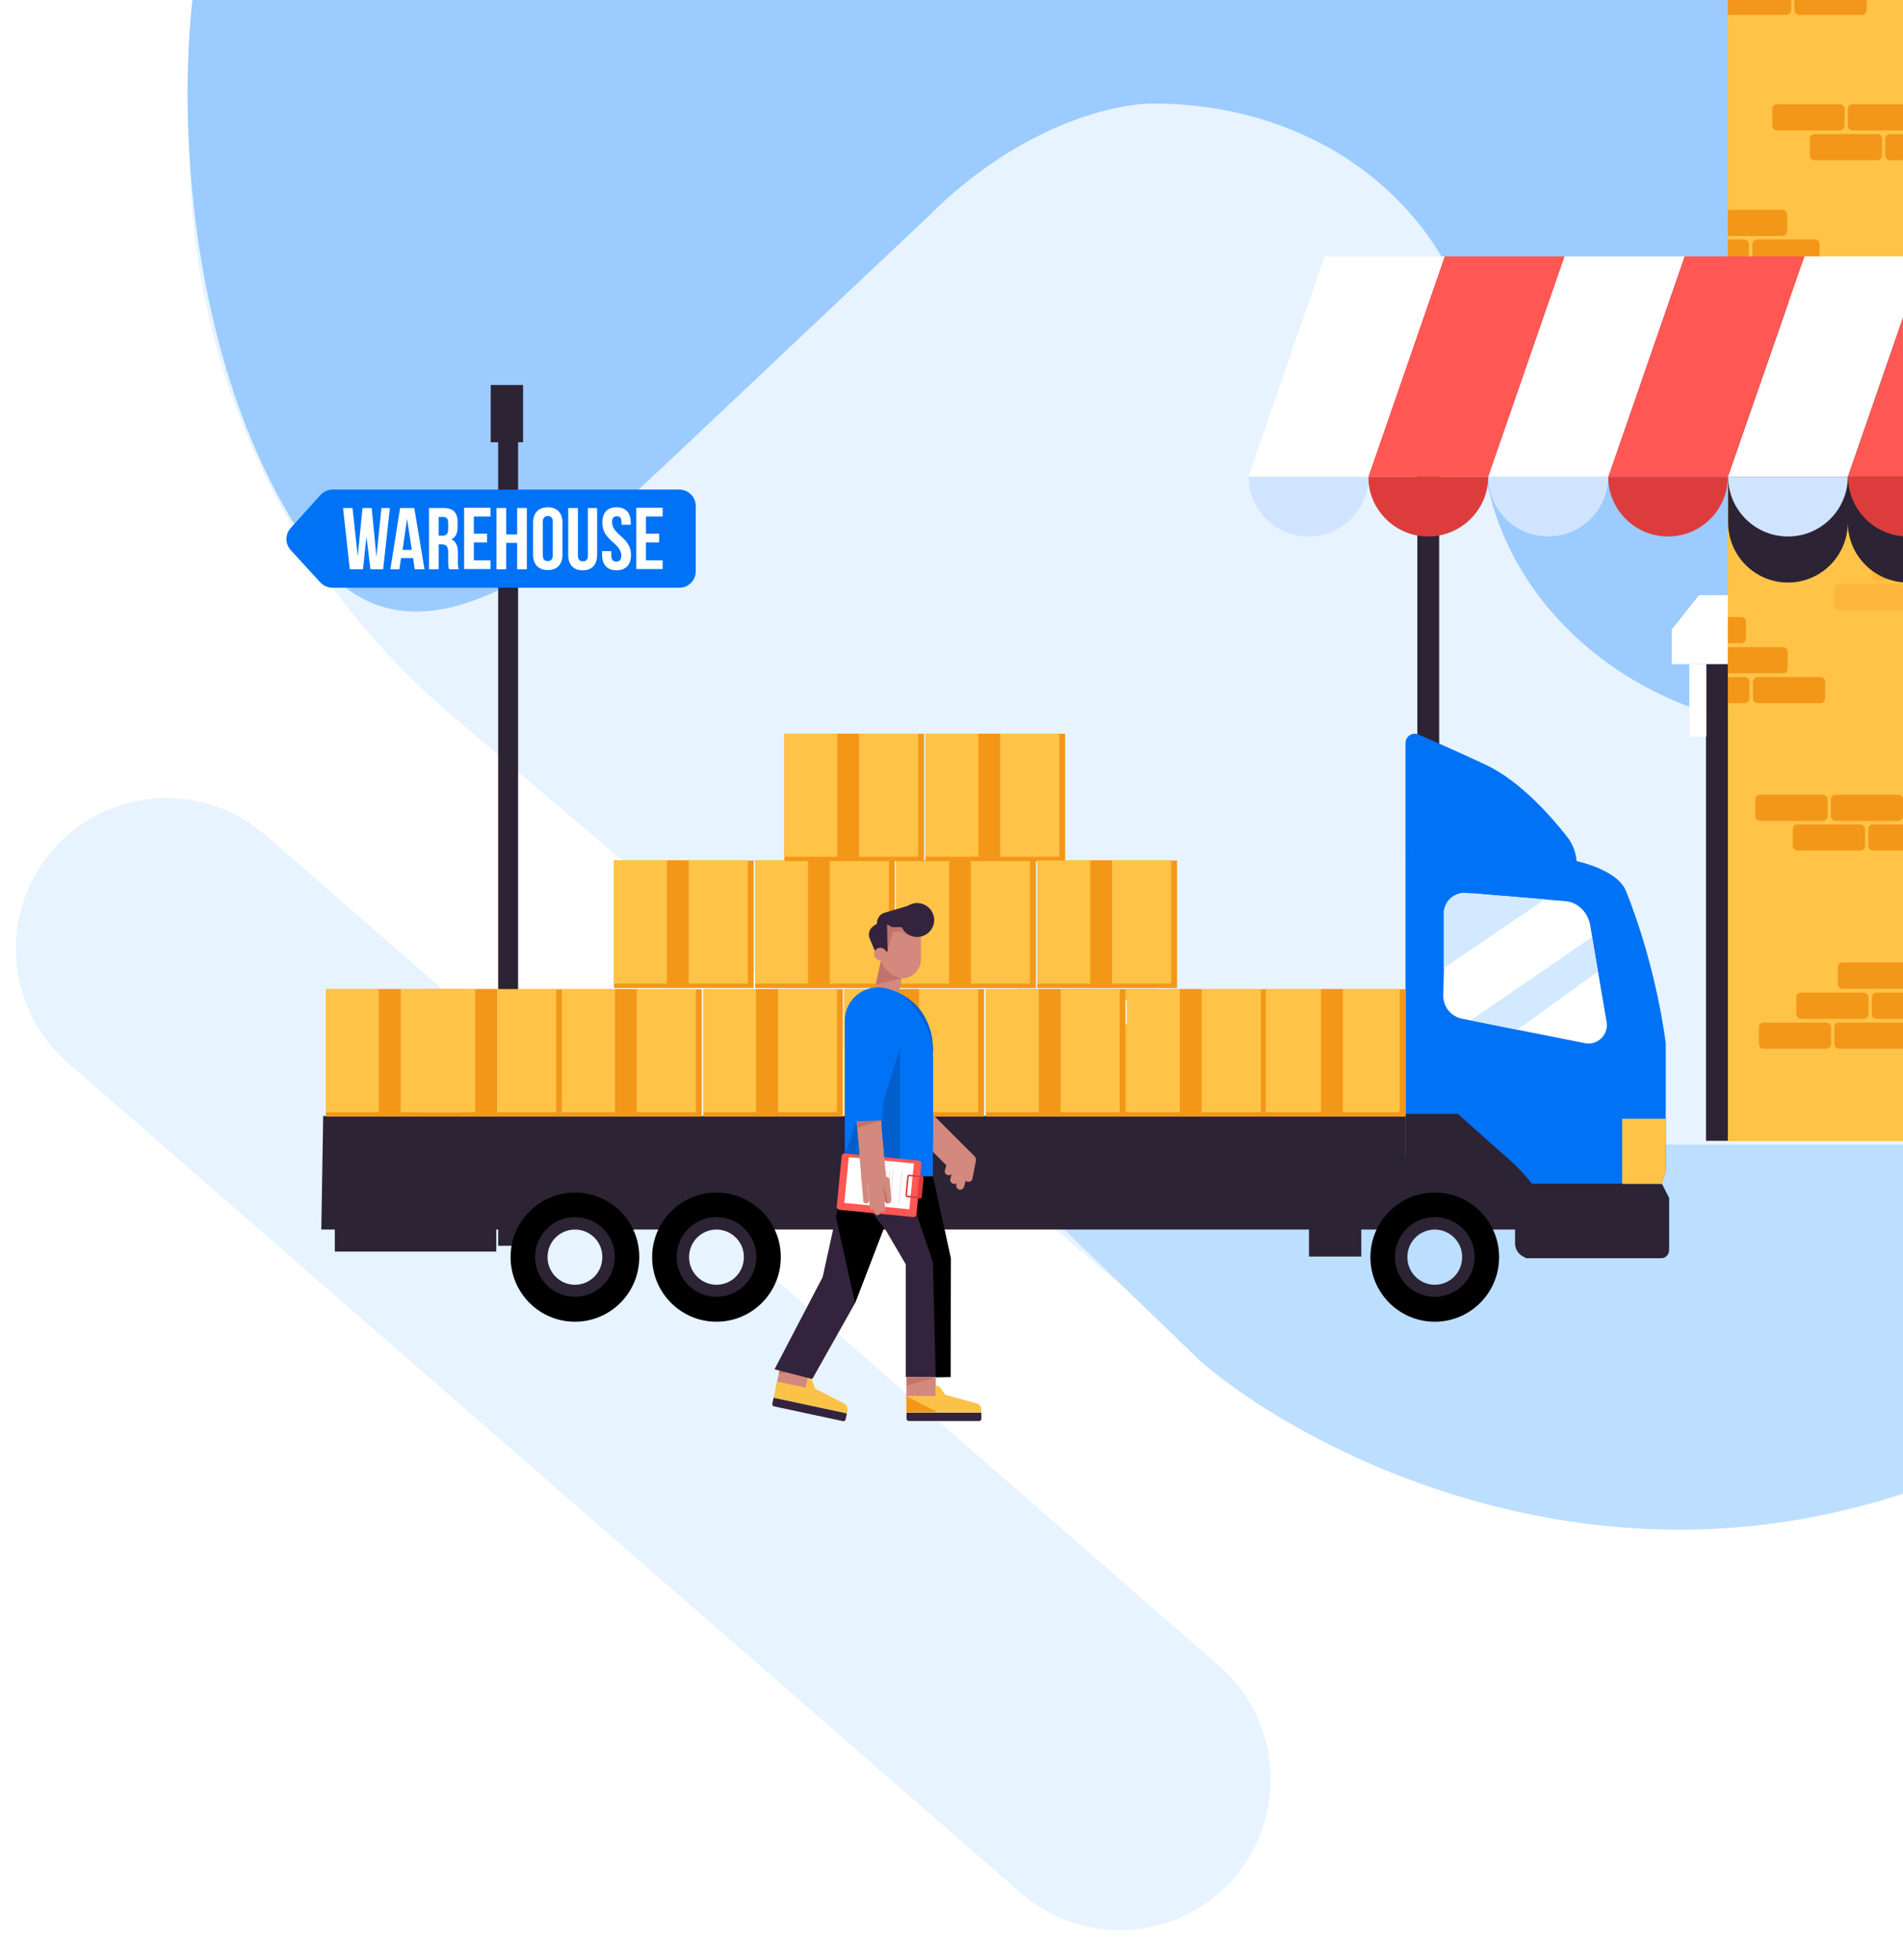 <svg fill="none" height="787" viewBox="0 0 764 787" width="764" xmlns="http://www.w3.org/2000/svg" xmlns:xlink="http://www.w3.org/1999/xlink"><rect x="0" y="0" width="764" height="787" fill="#333333" stroke="none"/><clipPath id="a"><path d="m0 0h764v787h-764z"/></clipPath><clipPath id="b"><path d="m29 78.571h245.5v421.6h-245.5z"/></clipPath><clipPath id="c"><path d="m0 0h299v658h-299z" transform="matrix(-1 0 0 1 790 -44.429)"/></clipPath><clipPath id="d"><path d="m129 294.571h541v236h-541z"/></clipPath><clipPath id="e"><path d="m0 0h84v208h-84z" transform="matrix(-1 0 0 1 394 362.571)"/></clipPath><g clip-path="url(#a)"><path d="m0 0h764v787h-764z" fill="#fff"/><path d="m449.642 714.441-382.772-333.511" stroke="#e7f3ff" stroke-linecap="round" stroke-width="121"/><path d="m901.48 508.834c-106.719 125.342-294.842 140.439-420.184 33.72l-300.342-255.717c-125.343-106.719-140.44-294.842-33.721-420.185 106.719-125.342 294.842-140.439 420.185-33.72l300.341 255.717c125.343 106.719 140.441 294.842 33.721 420.185z" fill="#e7f3ff"/><path d="m266.001 187.572c-38 36-100.97 88-139 36-49-67-57.016-168.859-49-230l718-0v300h-63.555c-75.981 0-137.537-54.305-137.537-121.336v-10.08c0-67.03-55.927-120.585-131.908-120.585-16.139 0-54 9-90 45z" fill="#9bcbff"/><path d="m392 459.571h372v140c-127.2 42.4-241-17.666-282-53z" fill="#bcdeff"/><g clip-path="url(#b)" fill="#2c2334"><path d="m202.6 212.871h-9.2v4.3h9.2z"/><path d="m200 171.571h8v329h-8z"/><path d="m197 154.571h13v23h-13z"/></g><path d="m272.725 234.171h-139.2c-1.3 0-2.6-.6-3.5-1.5l-11.9-13c-1.7-1.8-1.7-4.6 0-6.4l11.8-13.3c.9-1 2.2-1.6 3.5-1.6h139.2c2.6 0 4.8 2.1 4.8 4.8v26.2c.1 2.6-2.1 4.8-4.7 4.8z" fill="#0072f5"/><path d="m272.725 235.971h-139.2c-1.9 0-3.6-.8-4.9-2.1l-11.9-13c-2.3-2.5-2.3-6.4 0-8.9l11.9-13.2c1.3-1.4 3.1-2.2 4.9-2.2h139.2c3.7 0 6.6 3 6.6 6.6v26.2c0 3.6-2.9 6.6-6.6 6.6zm-139.2-35.7c-.8 0-1.6.3-2.1 1l-12 13.2c-1 1.1-1 2.8 0 3.9l11.9 13c.5.6 1.3.9 2.1.9h139.2c1.6 0 2.9-1.3 2.9-2.9v-26.2c0-1.6-1.3-2.9-2.9-2.9z" fill="#0072f5"/><g fill="#fff"><path d="m147.125 215.471-1.4 13.1h-5.3l-2.7-24.6h3.8l2.1 19.4 1.9-19.4h3.7l1.9 19.6 2-19.6h3.4l-2.7 24.6h-5.1z"/><path d="m170.425 228.571h-3.9l-.7-4.5h-4.8l-.7 4.5h-3.6l3.9-24.6h5.7zm-8.8-7.8h3.7l-1.9-12.5z"/><path d="m180.325 228.571c-.2-.6-.4-1-.4-3v-3.9c0-2.3-.8-3.1-2.5-3.1h-1.3v10h-3.9v-24.6h5.8c4 0 5.7 1.9 5.7 5.7v1.9c0 2.5-.8 4.2-2.5 5 1.9.8 2.6 2.7 2.6 5.2v3.8c0 1.2 0 2.1.4 3zm-4.2-21.1v7.6h1.5c1.4 0 2.3-.6 2.3-2.6v-2.4c0-1.8-.6-2.5-2-2.5h-1.8z"/><path d="m190.225 214.272h5.3v3.5h-5.3v7.2h6.7v3.5h-10.6v-24.6h10.6v3.5h-6.7z"/><path d="m203.225 228.571h-3.9v-24.6h3.9v10.6h4.4v-10.6h3.9v24.6h-3.9v-10.6h-4.4z"/><path d="m214.025 209.871c0-3.9 2.1-6.2 5.9-6.2s5.9 2.3 5.9 6.2v12.8c0 3.9-2.1 6.2-5.9 6.2s-5.9-2.3-5.9-6.2zm3.9 13c0 1.8.8 2.4 2 2.4s2-.7 2-2.4v-13.3c0-1.8-.8-2.4-2-2.4s-2 .7-2 2.4z"/><path d="m232.025 203.971v19c0 1.8.8 2.4 2 2.4s2-.6 2-2.4v-19h3.7v18.8c0 3.9-2 6.2-5.8 6.2s-5.8-2.3-5.8-6.2v-18.8z"/><path d="m247.525 203.671c3.8 0 5.7 2.3 5.7 6.2v.8h-3.7v-1c0-1.8-.7-2.4-1.9-2.4s-1.9.7-1.9 2.4c0 5.1 7.6 6 7.6 13.1 0 3.9-2 6.2-5.8 6.2s-5.8-2.3-5.8-6.2v-1.5h3.7v1.8c0 1.8.8 2.4 2 2.4s2-.6 2-2.4c0-5.1-7.6-6-7.6-13.1 0-4.1 1.9-6.3 5.7-6.3z"/><path d="m259.325 214.272h5.3v3.5h-5.3v7.2h6.7v3.5h-10.6v-24.6h10.6v3.5h-6.7z"/></g><g clip-path="url(#c)"><path d="m693.688-44.429h96.312v502.56h-96.312z" fill="#ffc347"/><path d="m569.024 191.389h8.765v266.741h-8.765z" fill="#2c2334"/><path d="m684.923 249.668h8.765v208.355h-8.765z" fill="#2c2334"/><path d="m671.179 266.644h22.509v-27.68h-11.579l-10.93 13.732z" fill="#fff"/><path d="m678.213 266.644h6.818v29.085h-6.818z" fill="#fff"/><g fill="#f39719"><path d="m693.688-4.531v10.488h23.591c.974 0 1.84-.865 1.84-1.838v-6.812c0-.973-.866-1.838-1.84-1.838z"/><path d="m747.579-4.531h-25.322c-.974 0-1.84.865-1.84 1.838v6.812c0 .973.866 1.838 1.84 1.838h25.322c.974 0 1.84-.865 1.84-1.838v-6.812c0-1.081-.757-1.838-1.84-1.838z"/><path d="m693.688-4.531v10.488h23.591c.974 0 1.84-.865 1.84-1.838v-6.812c0-.973-.866-1.838-1.84-1.838z" opacity=".2"/><path d="m747.579-4.531h-25.322c-.974 0-1.84.865-1.84 1.838v6.812c0 .973.866 1.838 1.84 1.838h25.322c.974 0 1.84-.865 1.84-1.838v-6.812c0-1.081-.757-1.838-1.84-1.838z" opacity=".2"/><path d="m753.748 53.856h-25.323c-.974 0-1.839.865-1.839 1.838v6.812c0 .973.865 1.838 1.839 1.838h25.323c.974 0 1.839-.865 1.839-1.838v-6.812c0-1.081-.865-1.838-1.839-1.838z"/><path d="m784.048 53.856h-25.322c-.974 0-1.84.865-1.84 1.838v6.812c0 .973.866 1.838 1.84 1.838h25.322c.974 0 1.84-.865 1.84-1.838v-6.812c0-1.081-.866-1.838-1.84-1.838z"/><path d="m738.706 41.854h-25.323c-.974 0-1.84.865-1.84 1.838v6.812c0 .973.866 1.838 1.84 1.838h25.323c.974 0 1.839-.865 1.839-1.838v-6.812c0-.973-.865-1.838-1.839-1.838z"/><path d="m769.006 41.854h-25.322c-.974 0-1.84.865-1.84 1.838v6.812c0 .973.866 1.838 1.84 1.838h25.322c.974 0 1.84-.865 1.84-1.838v-6.812c0-.973-.866-1.838-1.84-1.838z"/><path d="m753.748 53.856h-25.323c-.974 0-1.839.865-1.839 1.838v6.812c0 .973.865 1.838 1.839 1.838h25.323c.974 0 1.839-.865 1.839-1.838v-6.812c0-1.081-.865-1.838-1.839-1.838z" opacity=".2"/><path d="m784.048 53.856h-25.322c-.974 0-1.84.865-1.84 1.838v6.812c0 .973.866 1.838 1.84 1.838h25.322c.974 0 1.84-.865 1.84-1.838v-6.812c0-1.081-.866-1.838-1.84-1.838z" opacity=".2"/><path d="m738.706 41.854h-25.323c-.974 0-1.84.865-1.84 1.838v6.812c0 .973.866 1.838 1.84 1.838h25.323c.974 0 1.839-.865 1.839-1.838v-6.812c0-.973-.865-1.838-1.839-1.838z" opacity=".2"/><path d="m769.006 41.854h-25.322c-.974 0-1.84.865-1.84 1.838v6.812c0 .973.866 1.838 1.84 1.838h25.322c.974 0 1.84-.865 1.84-1.838v-6.812c0-.973-.866-1.838-1.84-1.838z" opacity=".2"/><path d="m765.002 396.932h-25.322c-.974 0-1.84-.865-1.84-1.838v-6.812c0-.973.866-1.838 1.84-1.838h25.322c.974 0 1.84.865 1.84 1.838v6.812c0 .973-.758 1.838-1.84 1.838z"/><path d="m738.273 410.556h25.322c.974 0 1.84.865 1.84 1.838v6.812c0 .973-.866 1.838-1.84 1.838h-25.322c-.974 0-1.84-.865-1.84-1.838v-6.812c0-1.081.866-1.838 1.84-1.838z"/><path d="m707.973 410.556h25.322c.974 0 1.84.865 1.84 1.838v6.812c0 .973-.866 1.838-1.84 1.838h-25.322c-.974 0-1.84-.865-1.84-1.838v-6.812c0-1.081.866-1.838 1.84-1.838z"/><path d="m751.475 407.205v-6.812c0-.973.866-1.838 1.84-1.838h25.322c.974 0 1.84.865 1.84 1.838v6.812c0 .973-.866 1.838-1.84 1.838h-25.322c-.974 0-1.84-.757-1.84-1.838z"/><path d="m750.177 400.393v6.812c0 .973-.866 1.838-1.84 1.838h-25.323c-.974 0-1.839-.865-1.839-1.838v-6.812c0-.973.865-1.838 1.839-1.838h25.323c.974 0 1.84.865 1.84 1.838z"/><path d="m721.608 330.977h25.322c.974 0 1.84.865 1.84 1.838v6.812c0 .973-.866 1.838-1.84 1.838h-25.322c-.974 0-1.84-.865-1.84-1.838v-6.812c0-.973.758-1.838 1.84-1.838z"/><path d="m751.908 330.977h25.323c.974 0 1.839.865 1.839 1.838v6.812c0 .973-.865 1.838-1.839 1.838h-25.323c-.974 0-1.84-.865-1.84-1.838v-6.812c0-.973.758-1.838 1.84-1.838z"/><path d="m706.566 319.083h25.322c.974 0 1.84.865 1.84 1.839v6.811c0 .974-.866 1.838-1.84 1.838h-25.322c-.974 0-1.84-.864-1.84-1.838v-6.811c0-1.082.758-1.839 1.84-1.839z"/><path d="m762.189 329.571h-25.323c-.974 0-1.84-.864-1.84-1.838v-6.811c0-.974.866-1.839 1.84-1.839h25.323c.973 0 1.839.865 1.839 1.839v6.811c0 .974-.866 1.838-1.839 1.838z"/><path d="m693.688 108.242v10.488h23.375c.974 0 1.839-.865 1.839-1.838v-6.812c0-.973-.865-1.838-1.839-1.838z"/><path d="m693.688 84.239v10.488h21.968c.974 0 1.839-.865 1.839-1.838v-6.812c0-.973-.865-1.838-1.839-1.838z"/><path d="m703.536 104.782v-6.812c0-.973.865-1.838 1.839-1.838h23.267c1.082 0 1.839.865 1.839 1.838v6.704c0 1.081-.865 1.838-1.839 1.838h-23.267c-.974.108-1.839-.757-1.839-1.73z"/><path d="m693.688 96.132v10.488h6.601c.974 0 1.84-.865 1.84-1.838v-6.812c0-.973-.866-1.838-1.84-1.838z"/><path d="m693.688 247.722v10.488h5.411c.974 0 1.839-.865 1.839-1.838v-6.812c0-.973-.865-1.838-1.839-1.838z"/><path d="m693.688 271.833v10.489h6.818c.974 0 1.839-.865 1.839-1.839v-6.811c0-.974-.757-1.839-1.839-1.839z"/><path d="m730.914 271.833h-25.322c-.974 0-1.84.865-1.84 1.839v6.811c0 .974.866 1.839 1.84 1.839h25.322c.974 0 1.84-.865 1.84-1.839v-6.811c0-1.082-.866-1.839-1.84-1.839z"/><path d="m693.688 259.832v10.488h22.184c.974 0 1.84-.865 1.84-1.839v-6.811c0-.973-.866-1.838-1.84-1.838z"/><path d="m738.273 234.423h25.322c.974 0 1.84.865 1.84 1.838v6.812c0 .973-.866 1.838-1.84 1.838h-25.322c-.974 0-1.84-.865-1.84-1.838v-6.812c0-1.081.866-1.838 1.84-1.838z" opacity=".3"/><path d="m753.315 222.421h25.322c.974 0 1.84.865 1.84 1.838v6.812c0 .973-.866 1.838-1.84 1.838h-25.322c-.974 0-1.84-.865-1.84-1.838v-6.812c0-.973.866-1.838 1.84-1.838z" opacity=".3"/></g><path d="m765.976 233.882c-13.31 0-24.132-10.812-24.132-24.112 0 13.3-10.713 24.112-24.024 24.112-13.31 0-24.024-10.812-24.024-24.112v-88.445h96.204v88.445c0 13.3-10.822 24.112-24.024 24.112z" fill="#2c2334"/><path d="m765.976 215.393c-13.31 0-24.024-10.813-24.024-24.004h48.048c0 13.191-10.822 24.004-24.024 24.004z" fill="#dd3c3c"/><path d="m772.469 102.944h17.531v88.445h-48.156z" fill="#ff5753"/><path d="m717.82 215.393c-13.31 0-24.024-10.813-24.024-24.004h48.048c0 13.191-10.713 24.004-24.024 24.004z" fill="#d1e4ff"/><path d="m772.469 102.944-30.625 88.445h-48.156l30.733-88.445z" fill="#fff"/><path d="m669.664 215.393c-13.31 0-24.024-10.813-24.024-24.004h48.048c0 13.191-10.713 24.004-24.024 24.004z" fill="#dd3c3c"/><path d="m724.421 102.944-30.733 88.445h-48.048l30.625-88.445z" fill="#ff5753"/><path d="m621.508 215.393c-13.31 0-24.024-10.813-24.024-24.004h48.156c0 13.191-10.821 24.004-24.132 24.004z" fill="#d1e4ff"/><path d="m676.265 102.944-30.625 88.445h-48.156l30.625-88.445z" fill="#fff"/><path d="m573.352 215.393c-13.31 0-24.024-10.813-24.024-24.004h48.156c0 13.191-10.821 24.004-24.132 24.004z" fill="#dd3c3c"/><path d="m628.109 102.944-30.625 88.445h-48.156l30.625-88.445z" fill="#ff5753"/><path d="m525.304 215.393c-13.31 0-24.024-10.813-24.024-24.004h48.156c-.108 13.191-10.821 24.004-24.132 24.004z" fill="#d1e4ff"/><path d="m579.953 102.944-30.625 88.445h-48.156l30.625-88.445z" fill="#fff"/></g><g clip-path="url(#d)"><path d="m129 493.655h491.258v-45.584h-490.508z" fill="#2c2334"/><path d="m596.011 306.821c-12.081-5.583-21.247-9.666-26.579-11.916-2.416-1.084-5.166.75-5.166 3.416v42.75l68.739 6c0-4-1.333-7.916-3.832-11.083-6.166-7.917-18.997-22.667-33.162-29.167z" fill="#0072f5"/><path d="m668.75 470.238v-51.334s-3.5-30.25-15.998-61.25c-3.499-8.583-19.747-11.916-19.747-11.916l-68.739-4.75v123.25h13.831c7.416 0 34.162 8.666 34.162 30.166v9.167h37.994 16.664c1.666 0 3.083-1.333 3.083-3.083v-19.834l-2.833-5.333z" fill="#0072f5"/><path d="m667.25 475.405c-22.163-.667-44.243-2.334-66.406-2.084 6.416 5.084 11.498 12.334 11.498 22.25v9.584h54.658c1.667 0 3.083-1.417 3.083-3.25v-20.834z" fill="#2c2334"/><path d="m641.755 367.238c-.917-4.917-5-8.5-9.916-8.917l-44.326-3.5c-6.333-.5-11.748 4.417-11.832 10.75l-1.083 82.25s23.497 11.417 29.496 16.75 8.748 10.667 8.748 10.667h38.244v-56.417c0-.667-.083-1.333-.166-2z" fill="#0072f5"/><path d="m638.422 371.488c-.917-5.25-5-9.25-9.915-9.667l-36.495-3.083c-2.916-.25-5.749.75-7.915 2.75-2.417 2.25-3.833 5.5-3.916 8.917l-.75 29.166c-.084 4.584 2.999 8.5 7.498 9.417l49.326 9.833c.5.084 1 .167 1.417.167 1.916 0 3.749-.75 5.166-2.083 1.749-1.667 2.583-4.167 2.166-6.584-2.333-13.333-6.582-38.833-6.582-38.833z" fill="#fff"/><path d="m651.253 475.321h15.997l1.5-5.083v-21.083h-17.497z" fill="#ffc347"/><path d="m576.015 478.821c-14.248 0-25.83 11.584-25.83 25.917s11.582 25.917 25.83 25.917c14.247 0 25.829-11.584 25.829-25.917s-11.498-25.917-25.829-25.917z" fill="#000"/><path d="m576.015 488.655c-8.832 0-15.998 7.166-15.998 16 0 8.833 7.166 16 15.998 16s15.997-7.167 15.997-16c.083-8.834-7.165-16-15.997-16z" fill="#2c2334"/><path d="m576.014 493.655c-6.082 0-10.998 4.916-10.998 11.083 0 6.083 4.916 11.083 10.998 11.083 6.083 0 10.999-4.916 10.999-11.083.083-6.083-4.916-11.083-10.999-11.083z" fill="#bcdeff"/><path d="m287.642 478.821c-14.247 0-25.829 11.584-25.829 25.917s11.582 25.917 25.829 25.917c14.248 0 25.83-11.584 25.83-25.917s-11.582-25.917-25.83-25.917z" fill="#000"/><path d="m287.642 488.655c-8.832 0-15.997 7.166-15.997 16 0 8.833 7.165 16 15.997 16s15.998-7.167 15.998-16c0-8.834-7.166-16-15.998-16z" fill="#2c2334"/><path d="m287.642 493.655c-6.082 0-10.998 4.916-10.998 11.083 0 6.083 4.916 11.083 10.998 11.083s10.998-4.916 10.998-11.083c.084-6.083-4.916-11.083-10.998-11.083z" fill="#e7f3ff"/><path d="m230.818 478.821c-14.248 0-25.829 11.584-25.829 25.917s11.581 25.917 25.829 25.917 25.829-11.584 25.829-25.917c.084-14.333-11.498-25.917-25.829-25.917z" fill="#000"/><path d="m230.818 488.655c-8.832 0-15.998 7.166-15.998 16 0 8.833 7.166 16 15.998 16s15.997-7.167 15.997-16c.084-8.834-7.082-16-15.997-16z" fill="#2c2334"/><path d="m230.818 493.655c-6.083 0-10.999 4.916-10.999 11.083 0 6.083 4.916 11.083 10.999 11.083 6.082 0 10.998-4.916 10.998-11.083.083-6.083-4.833-11.083-10.998-11.083z" fill="#e7f3ff"/><path d="m604.51 464.321c-8.832-7.75-19.164-17.083-19.164-17.083h-20.997v20.083c0 1.083.917 2 2 2h20.247c18.164 1.25 21.663 19.5 21.663 19.5v10.333c0 3.334 2.667 6 6 6h5.915s.334-6 0-15.416c-.333-9.417-5.332-16.334-15.664-25.417z" fill="#2c2334"/><path d="m199.239 478.238h-64.823v24.25h64.823z" fill="#2c2334"/><path d="m546.519 478.905h-20.997v25.583h20.997z" fill="#2c2334"/><path d="m639.171 376.238-48.742 33.416 18.83 3.75 32.245-23.333z" fill="#d2e9ff"/><path d="m620.257 361.071-40.66 27.667v-21.917c0-4.916 4.166-8.75 8.999-8.333z" fill="#d2e9ff"/><path d="m281.726 397.155h-56.074v51.166h56.074z" fill="#f39719"/><path d="m225.627 397.155h-56.074v51.166h56.074z" fill="#f39719"/><path d="m186.919 397.155h-56.075v51.166h56.075z" fill="#f39719"/><path d="m279.393 397.155h-53.741v49.416h53.741z" fill="#ffc347"/><path d="m223.294 397.155h-53.741v49.416h53.741z" fill="#ffc347"/><path d="m184.586 397.155h-53.742v49.416h53.742z" fill="#ffc347"/><g fill="#f39719"><path d="m255.647 397.155h-8.749v50.916h8.749z"/><path d="m199.547 397.155h-8.748v50.916h8.748z"/><path d="m160.839 397.155h-8.749v50.916h8.749z"/><path d="m338.385 397.155h-56.075v51.166h56.075z"/></g><path d="m336.052 397.155h-53.742v49.416h53.742z" fill="#ffc347"/><path d="m312.305 397.155h-8.748v50.916h8.748z" fill="#f39719"/><path d="m395.042 397.155h-56.074v51.166h56.074z" fill="#f39719"/><path d="m392.709 397.155h-53.741v49.416h53.741z" fill="#ffc347"/><path d="m368.963 397.155h-8.749v50.916h8.749z" fill="#f39719"/><path d="m464.448 397.155h-56.074v51.166h56.074z" fill="#f39719"/><path d="m462.115 397.155h-53.741v49.416h53.741z" fill="#ffc347"/><path d="m438.369 397.155h-8.749v50.916h8.749z" fill="#f39719"/><path d="m458.033 401.488h-13.998v9.834h13.998z" fill="#fff"/><path d="m451.867 397.155h-56.075v51.166h56.075z" fill="#f39719"/><path d="m449.534 397.155h-53.742v49.416h53.742z" fill="#ffc347"/><path d="m425.788 397.155h-8.749v50.916h8.749z" fill="#f39719"/><path d="m508.525 397.155h-56.075v51.166h56.075z" fill="#f39719"/><path d="m506.192 397.155h-53.742v49.416h53.742z" fill="#ffc347"/><path d="m482.446 397.155h-8.749v50.916h8.749z" fill="#f39719"/><path d="m564.261 397.155h-56.074v51.166h56.074z" fill="#f39719"/><path d="m561.928 397.155h-53.741v49.416h53.741z" fill="#ffc347"/><path d="m539.104 397.155h-8.749v50.916h8.749z" fill="#f39719"/><path d="m302.557 345.488h-56.075v51.166h56.075z" fill="#f39719"/><path d="m300.224 345.488h-53.742v49.416h53.742z" fill="#ffc347"/><path d="m276.477 345.488h-8.748v50.916h8.748z" fill="#f39719"/><path d="m359.215 345.488h-56.075v51.166h56.075z" fill="#f39719"/><path d="m356.882 345.488h-53.742v49.416h53.742z" fill="#ffc347"/><path d="m333.135 345.488h-8.748v50.916h8.748z" fill="#f39719"/><path d="m415.873 345.488h-56.075v51.166h56.075z" fill="#f39719"/><path d="m413.54 345.488h-53.742v49.416h53.742z" fill="#ffc347"/><path d="m389.793 345.488h-8.748v50.916h8.748z" fill="#f39719"/><path d="m370.963 294.571h-56.075v51.167h56.075z" fill="#f39719"/><path d="m368.63 294.571h-53.742v49.417h53.742z" fill="#ffc347"/><path d="m344.883 294.571h-8.748v50.917h8.748z" fill="#f39719"/><path d="m427.621 294.571h-56.075v51.167h56.075z" fill="#f39719"/><path d="m425.288 294.571h-53.742v49.417h53.742z" fill="#ffc347"/><path d="m401.541 294.571h-8.748v50.917h8.748z" fill="#f39719"/><path d="m472.53 345.488h-56.074v51.166h56.074z" fill="#f39719"/><path d="m470.198 345.488h-53.742v49.416h53.742z" fill="#ffc347"/><path d="m446.451 345.488h-8.749v50.916h8.749z" fill="#f39719"/></g><g clip-path="url(#e)"><path d="m367.304 440.267 20.815 20.842-7.512 7.417-20.816-20.842z" fill="#d3897d"/><path d="m381.765 505.461-7.227-33.217h-31.635l21.111 35.99z" fill="#34233c"/><path d="m363.637 552.877v-47.21h18.005v47.21z" fill="#34233c"/><path d="m374.538 472.244h-11.665l11.665 34.541 1.141 46.201 5.959-.126.127-47.399z" fill="#000"/><path d="m362.049 392.826c4.247 0 7.671-3.404 7.671-7.627v-15.821h-15.279v15.821c-.063 4.223 3.36 7.627 7.608 7.627z" fill="#d3897d"/><path d="m368.198 376.186c-3.782 0-6.847-3.048-6.847-6.807 0-3.76 3.065-6.808 6.847-6.808 3.781 0 6.847 3.048 6.847 6.808 0 3.759-3.066 6.807-6.847 6.807z" fill="#34233c"/><path d="m355.074 366.479c4.755-1.386 13.124-3.908 13.124-3.908l-6.15 9.707h-3.994l-1.838-1.072.126 10.779h-1.965-3.043l-2.155-5.106c-.761-1.828-.191-3.908 1.458-5.042l1.458-1.009c-.127-1.954 1.078-3.782 2.979-4.349z" fill="#34233c"/><path d="m353.426 385.578c-1.4 0-2.535-1.129-2.535-2.522 0-1.392 1.135-2.521 2.535-2.521 1.401 0 2.536 1.129 2.536 2.521 0 1.393-1.135 2.522-2.536 2.522z" fill="#d3897d"/><path d="m362.049 372.278h-3.994l-1.839-1.071.127 10.778 2.155-8.005h3.551s.887 1.45 4.818 2.206c0 0-4.184-.946-4.818-3.908z" fill="#c1736b"/><path d="m353.999 384.467 9.418 2.027-2.965 13.615-9.418-2.027z" fill="#d3897d"/><path d="m374.537 424.278h-10.207l10.207 34.54z" fill="#005fcc"/><path d="m363.887 552.986h11.792v9.833h-11.792z" fill="#d3897d"/><path d="m394 567.104v-1.197c0-1.135-.761-2.143-1.902-2.458l-12.616-3.467-1.838-2.71c-.444-.631-1.205-1.072-1.966-1.072h-.063v4.223h-11.728v6.618h30.113z" fill="#fac348"/><path d="m364.838 570.508h28.274c.508 0 .888-.378.888-.882v-2.459h-30.05v2.459c0 .441.381.882.888.882z" fill="#34233c"/><path d="m375.679 552.986-11.729 3.34v-3.34z" fill="#c1736b"/><path d="m363.95 560.549 12.363 6.429h-12.363z" fill="#f39719"/><path d="m313.584 547.396 11.525 2.48-2.092 9.611-11.526-2.481z" fill="#d3897d"/><path d="m339.986 567.483.254-1.135c.254-1.134-.317-2.269-1.331-2.836l-11.602-5.988-1.204-3.025c-.317-.757-.951-1.261-1.712-1.45h-.064l-.887 4.097-11.475-2.458-1.394 6.429z" fill="#fac348"/><path d="m310.76 564.646 27.641 5.925c.507.126.951-.189 1.078-.693l.507-2.395-29.416-6.303-.507 2.395c-.127.441.19.945.697 1.071z" fill="#34233c"/><path d="m325.088 549.834-12.426 1.639.888-4.097z" fill="#c1736b"/><path d="m388.104 461.088 3.106 3.088c.508.505.698 1.261.571 1.954l-1.395 7.123c-.127.819-.887 1.323-1.711 1.26-.825-.063-1.395-.756-1.395-1.575l1.014-5.799-9.699-1.387z" fill="#d3897d"/><path d="m385.061 477.602c.824.252 1.712-.253 1.966-1.135l2.409-8.761c.253-.82-.254-1.702-1.141-1.954-.825-.252-1.712.252-1.966 1.134l-2.409 8.762c-.19.819.317 1.701 1.141 1.954z" fill="#d3897d"/><path d="m382.715 475.27c.824.252 1.712-.253 1.966-1.135l2.345-8.698c.254-.82-.253-1.702-1.141-1.954-.824-.252-1.712.252-1.965 1.134l-2.409 8.762c-.19.756.317 1.638 1.204 1.891z" fill="#d3897d"/><path d="m380.497 471.803c.824.252 1.712-.252 1.965-1.135l1.585-5.736c.254-.819-.254-1.701-1.141-1.954-.824-.252-1.712.253-1.965 1.135l-1.585 5.736c-.254.819.253 1.702 1.141 1.954z" fill="#d3897d"/><path d="m361.795 392.826s-6.403-1.387-8.115-7.249l-2.092 9.707z" fill="#c1736b"/><path d="m371.938 444.889-5.515 9.391-2.029-1.954z" fill="#c1736b"/><path d="m326.102 553.679 17.181-30.507 23.33-60.824-27.451 9.896-8.875 40.465-19.336 37.062z" fill="#34233c"/><path d="m339.162 472.244h35.375v-51.622c0-11.282-7.734-21.115-18.765-23.825-8.432-2.08-16.61 4.286-16.61 12.921z" fill="#0072f5"/><path d="m339.162 472.244 15.722 20.8-11.601 30.129-7.671-34.541z" fill="#000"/><path d="m343.917 452.39 9.509 1.701 3.424-25.338-12.68-.567z" fill="#d3897d"/><path d="m343.79 402.722-.507 47.525 11.411 3.151 10.017-47.399z" fill="#0072f5"/><path d="m339.353 463.041 29.415 2.9c.698.063 1.205.693 1.142 1.387l-1.966 20.169c-.063.694-.697 1.198-1.394 1.135l-29.48-2.9c-.697-.063-1.204-.693-1.141-1.386l1.965-20.17c.127-.693.761-1.198 1.459-1.135z" fill="#ff5753"/><path d="m340.767 464.581 26.12 2.548-1.814 18.38-26.12-2.548z" fill="#fff"/><path d="m365.155 471.613 4.881.505c.508.063.825.441.761.945l-.697 7.375c-.064.504-.444.819-.951.756l-4.882-.504c-.507-.063-.824-.441-.76-.946l.697-7.374c.063-.504.444-.82.951-.757zm-.824 8.384 3.74.378c.127 0 .19-.063.19-.189l.698-7.375c0-.126-.064-.189-.191-.189l-3.74-.378c-.127 0-.19.063-.19.189l-.697 7.374c0 .063.063.19.19.19z" fill="#dd3c3c"/><path d="m361.835 470.217.757.074-1.337 13.549-.757-.074z" fill="#efefef"/><path d="m358.218 469.902.757.074-1.337 13.549-.757-.074z" fill="#efefef"/><path d="m356.886 469.779.757.074-1.337 13.549-.757-.074z" fill="#efefef"/><path d="m355.56 469.592.757.074-1.337 13.549-.757-.074z" fill="#efefef"/><path d="m354.165 469.462.757.074-1.337 13.549-.757-.074z" fill="#efefef"/><path d="m352.833 469.339.757.074-1.338 13.549-.757-.074z" fill="#efefef"/><g fill="#d3897d"><path d="m353.757 449.853 2.099 24.368-9.854.839-2.099-24.368z"/><path d="m354.441 473.946.697 7.942c.063.756.697 1.323 1.458 1.26s1.331-.693 1.268-1.45l-.697-7.941c-.064-.757-.698-1.324-1.458-1.261-.761.063-1.332.756-1.268 1.45z"/><path d="m352.158 474.954.888 10.653c.063.63.634 1.134 1.268 1.071s1.141-.63 1.077-1.261l-.887-10.652c-.064-.63-.634-1.134-1.268-1.071s-1.141.567-1.078 1.26z"/><path d="m348.292 474.072.887 10.652c.063.631.634 1.135 1.268 1.072s1.141-.631 1.078-1.261l-.888-10.652c-.063-.63-.634-1.135-1.268-1.072-.697.064-1.141.631-1.077 1.261z"/><path d="m345.756 472.307.824 9.833c.063.63.634 1.134 1.268 1.071s1.141-.63 1.077-1.26l-.824-9.833c-.063-.63-.634-1.135-1.268-1.072s-1.077.568-1.077 1.261z"/><path d="m350.067 475.08 1.014 11.724c.063.63.634 1.135 1.268 1.072s1.141-.631 1.078-1.261l-1.015-11.724c-.063-.63-.634-1.134-1.268-1.071-.697.063-1.141.63-1.077 1.26z"/></g><path d="m354.441 474.135.634 7.563s.063 1.45 1.458 1.387z" fill="#c1736b"/><path d="m361.351 420.433-6.467 21.178-1.014 9.833 1.141 13.11 6.34.631z" fill="#005fcc"/><path d="m374.537 424.278s1.522-16.64-11.094-24.141l-2.916-1.638s14.01 8.635 14.01 25.779z" fill="#005fcc"/><path d="m343.917 450.184-4.565 12.858 5.706.567z" fill="#005fcc"/><path d="m353.743 449.868-9.636 2.9-.19-2.585z" fill="#c1736b"/></g></g></svg>